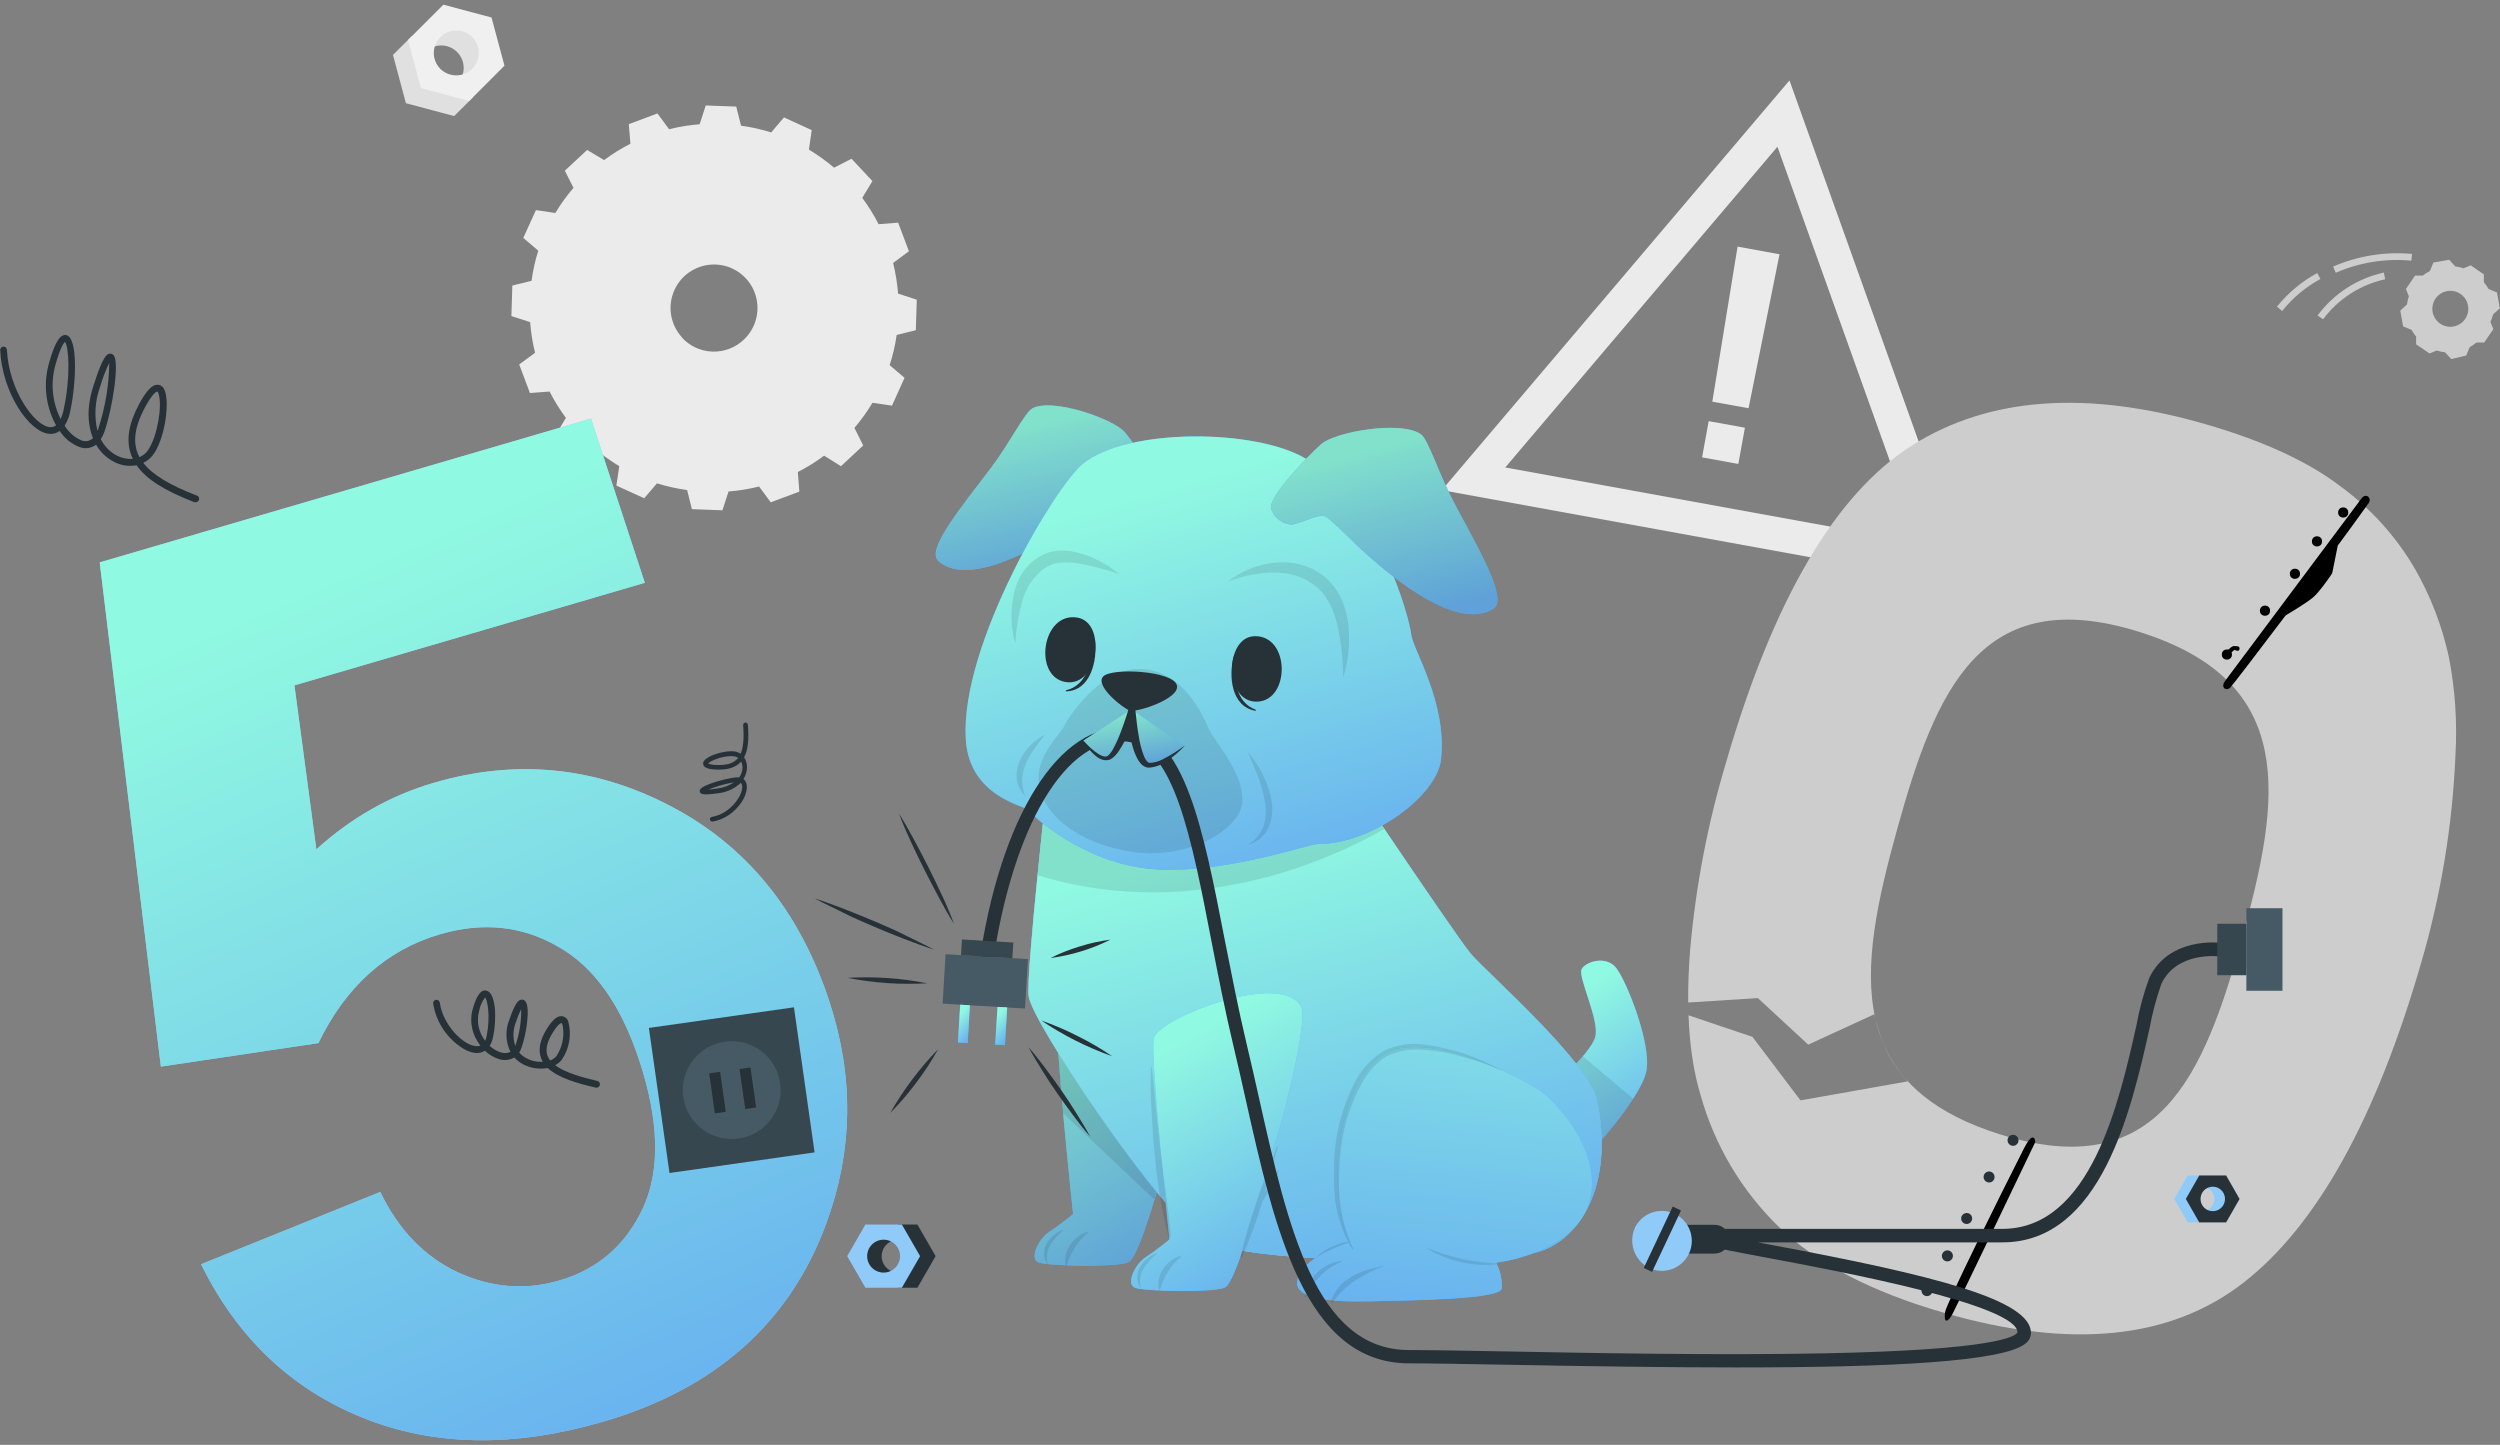<svg width="372" height="215" viewBox="0 0 372 215" fill="none" xmlns="http://www.w3.org/2000/svg">
<rect x="0" y="0" width="372" height="215" fill="#808080" stroke="none"/>
<path fill-rule="evenodd" clip-rule="evenodd" d="M214.538 72.935L266.274 11.968L293.21 87.257L214.538 72.935ZM223.982 69.558L264.483 21.837L285.565 80.765L223.982 69.558Z" fill="#EBEBEB"/>
<path fill-rule="evenodd" clip-rule="evenodd" d="M264.794 37.836L258.55 36.696L254.791 59.768L260.186 60.745L264.794 37.836ZM254.253 62.663L259.644 63.645L258.662 69.036L253.271 68.054L254.253 62.663Z" fill="#EBEBEB"/>
<path d="M125.136 69.372L128.446 66.282L127.136 63.672C128.136 62.502 129.035 61.251 129.826 59.932L132.726 60.362L134.596 56.222L132.376 54.332C132.854 52.868 133.206 51.366 133.426 49.842L136.276 49.132L136.416 44.592L133.636 43.692C133.514 42.154 133.267 40.629 132.896 39.132L135.246 37.382L133.646 33.132L130.736 33.362C130.034 31.991 129.222 30.68 128.306 29.442L129.816 26.942L126.706 23.622L124.106 24.952C122.935 23.955 121.684 23.055 120.366 22.262L120.786 19.362L116.656 17.472L114.756 19.702C113.29 19.245 111.788 18.911 110.266 18.702L109.556 15.862L105.016 15.692L104.106 18.492C102.575 18.609 101.056 18.856 99.566 19.232L97.826 16.882L93.566 18.472L93.806 21.392C92.432 22.087 91.12 22.9 89.886 23.822L87.366 22.312L84.046 25.402L85.336 27.952C84.33 29.118 83.426 30.369 82.636 31.692L79.746 31.262L77.866 35.402L80.096 37.302C79.634 38.763 79.299 40.262 79.096 41.782L76.236 42.492L76.096 47.032L78.886 47.932C79 49.47 79.244 50.995 79.616 52.492L77.256 54.232L78.856 58.482L81.776 58.262C82.478 59.633 83.291 60.944 84.206 62.182L82.696 64.682L85.806 68.002L88.406 66.672C89.575 67.672 90.826 68.572 92.146 69.362L91.716 72.252L95.856 74.142L97.756 71.922C99.224 72.374 100.725 72.708 102.246 72.922L102.956 75.762L107.496 75.932L108.406 73.132C109.938 73.015 111.457 72.768 112.946 72.392L114.686 74.742L118.946 73.152L118.716 70.232C120.087 69.536 121.395 68.723 122.626 67.802L125.136 69.372ZM101.516 50.242C100.643 49.306 100.067 48.132 99.861 46.869C99.655 45.606 99.828 44.31 100.359 43.145C100.889 41.98 101.753 40.999 102.842 40.326C103.93 39.652 105.194 39.317 106.473 39.361C107.752 39.406 108.989 39.829 110.028 40.577C111.066 41.325 111.86 42.365 112.307 43.564C112.755 44.763 112.837 46.068 112.543 47.313C112.25 48.559 111.593 49.689 110.656 50.562C110.035 51.148 109.303 51.605 108.504 51.906C107.704 52.208 106.853 52.347 105.999 52.318C105.146 52.288 104.306 52.089 103.53 51.733C102.753 51.377 102.055 50.87 101.476 50.242H101.516Z" fill="#EBEBEB"/>
<path d="M67.576 17.272L60.396 15.352L58.476 8.172L61.286 5.372L64.246 11.502L70.386 14.472L67.576 17.272Z" fill="#E0E0E0"/>
<path d="M68.017 12.472C68.327 12.161 68.574 11.792 68.742 11.386C68.91 10.981 68.996 10.546 68.996 10.107C68.996 9.667 68.91 9.232 68.742 8.827C68.574 8.421 68.327 8.052 68.017 7.741C67.706 7.431 67.337 7.185 66.931 7.016C66.526 6.848 66.091 6.762 65.652 6.762C65.212 6.762 64.778 6.848 64.372 7.016C63.966 7.185 63.597 7.431 63.287 7.741L66.857 2.381L71.637 4.801L72.687 9.801L68.017 12.472Z" fill="#E0E0E0"/>
<path d="M60.716 5.952L65.976 0.692L73.136 2.602L75.066 9.772L69.806 15.032L62.636 13.102L60.716 5.952ZM70.266 10.252C70.734 9.783 71.053 9.186 71.182 8.536C71.311 7.887 71.245 7.213 70.991 6.601C70.737 5.989 70.308 5.466 69.757 5.098C69.206 4.731 68.559 4.534 67.896 4.534C67.234 4.534 66.586 4.731 66.035 5.098C65.485 5.466 65.055 5.989 64.802 6.601C64.548 7.213 64.481 7.887 64.61 8.536C64.739 9.186 65.058 9.783 65.526 10.252C66.16 10.873 67.013 11.22 67.9 11.216C68.788 11.212 69.638 10.859 70.266 10.232V10.252Z" fill="#F0F0F0"/>
<path d="M29.922 188.118L56.584 177.361C59.302 183.015 63.165 187.009 68.173 189.345C73.161 191.618 78.18 192.016 83.23 190.538C89.001 188.849 93.165 185.22 95.723 179.652C98.26 174.021 98.065 166.747 95.138 157.829C92.393 149.468 88.34 143.798 82.977 140.819C77.659 137.76 71.82 137.161 65.458 139.023C57.522 141.346 51.494 146.742 47.373 155.212L23.936 158.711L14.836 83.682L87.931 62.287L95.951 86.72L43.811 101.981L47.075 126.381C52.284 121.665 58.103 118.367 64.53 116.486C76.795 112.896 88.572 114.065 99.863 119.992C111.154 125.919 119.005 135.603 123.416 149.042C127.096 160.252 126.936 171.262 122.936 182.073C117.501 196.833 106.454 206.651 89.795 211.527C76.481 215.424 64.519 215.226 53.908 210.932C43.298 206.639 35.302 199.034 29.922 188.118Z" fill="#90CAF9"/>
<path d="M29.922 188.118L56.584 177.361C59.302 183.015 63.165 187.009 68.173 189.345C73.161 191.618 78.18 192.016 83.23 190.538C89.001 188.849 93.165 185.22 95.723 179.652C98.26 174.021 98.065 166.747 95.138 157.829C92.393 149.468 88.34 143.798 82.977 140.819C77.659 137.76 71.82 137.161 65.458 139.023C57.522 141.346 51.494 146.742 47.373 155.212L23.936 158.711L14.836 83.682L87.931 62.287L95.951 86.72L43.811 101.981L47.075 126.381C52.284 121.665 58.103 118.367 64.53 116.486C76.795 112.896 88.572 114.065 99.863 119.992C111.154 125.919 119.005 135.603 123.416 149.042C127.096 160.252 126.936 171.262 122.936 182.073C117.501 196.833 106.454 206.651 89.795 211.527C76.481 215.424 64.519 215.226 53.908 210.932C43.298 206.639 35.302 199.034 29.922 188.118Z" fill="url(#paint0_linear_2926_40922)"/>
<path d="M29.089 74.725H28.909C24.409 72.975 21.719 71.275 20.319 69.225C19.224 69.433 18.09 69.278 17.089 68.785C15.918 68.212 14.945 67.299 14.299 66.165C13.96 66.426 13.56 66.596 13.137 66.661C12.714 66.726 12.281 66.682 11.879 66.535C10.647 66.074 9.595 65.229 8.879 64.125C8.432 64.459 7.875 64.612 7.319 64.555C4.319 64.315 0.319 58.395 0.029 52.095C0.026 51.962 0.075 51.833 0.164 51.734C0.253 51.636 0.377 51.575 0.509 51.565C0.575 51.562 0.641 51.573 0.702 51.595C0.764 51.618 0.821 51.653 0.869 51.697C0.917 51.742 0.956 51.796 0.984 51.855C1.011 51.915 1.027 51.98 1.029 52.045C1.309 58.045 5.139 63.375 7.409 63.555C7.575 63.574 7.742 63.559 7.901 63.513C8.061 63.467 8.21 63.389 8.339 63.285C7.557 61.859 7.066 60.292 6.895 58.675C6.723 57.058 6.874 55.423 7.339 53.865C8.199 50.865 8.959 49.685 9.879 49.865C11.599 50.295 11.369 56.865 10.459 61.155C10.322 61.929 10.036 62.669 9.619 63.335C10.209 64.324 11.099 65.098 12.159 65.545C12.442 65.653 12.75 65.677 13.046 65.615C13.342 65.553 13.614 65.407 13.829 65.195C13.049 63.265 12.829 60.625 13.949 57.265C15.349 52.835 15.949 52.715 16.259 52.635C16.376 52.611 16.497 52.618 16.61 52.657C16.722 52.696 16.823 52.764 16.899 52.855C17.829 53.905 16.719 60.785 15.559 64.185C15.424 64.594 15.235 64.984 14.999 65.345C15.536 66.427 16.41 67.304 17.489 67.845C18.197 68.189 18.985 68.338 19.769 68.275C19.679 68.085 19.599 67.895 19.519 67.695C18.729 65.545 19.119 63.075 20.709 60.115C21.759 58.165 22.619 57.245 23.419 57.245C23.632 57.248 23.839 57.312 24.016 57.429C24.193 57.546 24.333 57.711 24.419 57.905C25.289 59.515 24.659 64.825 22.939 67.465C22.537 68.07 21.977 68.554 21.319 68.865C22.659 70.625 25.209 72.175 29.319 73.755C29.381 73.777 29.438 73.812 29.486 73.856C29.534 73.901 29.573 73.954 29.6 74.014C29.627 74.074 29.641 74.138 29.643 74.204C29.645 74.269 29.633 74.334 29.609 74.395C29.571 74.499 29.499 74.588 29.405 74.647C29.311 74.707 29.2 74.734 29.089 74.725ZM23.409 58.255C23.409 58.255 22.839 58.255 21.579 60.605C20.129 63.285 19.759 65.495 20.449 67.355C20.533 67.585 20.633 67.809 20.749 68.025C21.291 67.801 21.752 67.418 22.069 66.925C23.469 64.785 24.139 60.385 23.619 58.665C23.549 58.315 23.409 58.255 23.409 58.255ZM16.229 54.045C15.688 55.184 15.24 56.364 14.889 57.575C14.123 59.674 13.99 61.952 14.509 64.125L14.599 63.865C15.649 60.695 16.209 57.384 16.259 54.045H16.229ZM9.649 50.895C9.479 51.045 8.989 51.675 8.299 54.115C7.483 56.853 7.741 59.8 9.019 62.355C9.225 61.908 9.376 61.438 9.469 60.955C10.539 56.045 10.239 51.605 9.679 50.895H9.649Z" fill="#263238"/>
<path d="M109.042 120.819C108.188 121.553 107.153 122.047 106.045 122.248C105.952 122.263 105.857 122.241 105.78 122.187C105.704 122.132 105.651 122.05 105.634 121.958C105.627 121.913 105.628 121.866 105.638 121.821C105.649 121.776 105.668 121.734 105.695 121.697C105.722 121.66 105.756 121.628 105.795 121.604C105.834 121.58 105.878 121.564 105.924 121.558C108.797 121.063 110.618 118.184 110.436 116.928C110.429 116.845 110.406 116.764 110.368 116.691C110.329 116.617 110.277 116.552 110.213 116.499C109.276 117.384 108.068 117.927 106.785 118.041C104.689 118.341 104.363 118.173 104.201 117.959C104.154 117.898 104.125 117.826 104.115 117.749C104.106 117.673 104.118 117.595 104.149 117.525C104.46 116.801 107.831 115.87 109.407 115.685C109.596 115.663 109.788 115.663 109.977 115.683C110.299 115.258 110.477 114.74 110.484 114.206C110.485 113.903 110.419 113.604 110.289 113.33L110.181 113.42C109.391 114.233 108.216 114.587 106.577 114.512C105.451 114.466 104.868 114.266 104.681 113.88C104.63 113.77 104.612 113.648 104.628 113.528C104.645 113.408 104.695 113.295 104.774 113.203C105.359 112.387 107.865 111.622 109.308 111.815C109.626 111.854 109.929 111.973 110.189 112.161C110.618 111.237 110.731 109.862 110.579 107.898C110.575 107.852 110.58 107.805 110.594 107.761C110.608 107.717 110.63 107.675 110.66 107.64C110.69 107.604 110.727 107.575 110.769 107.554C110.81 107.533 110.855 107.52 110.902 107.516C110.995 107.51 111.087 107.54 111.158 107.6C111.23 107.66 111.275 107.746 111.284 107.839C111.464 110.12 111.293 111.645 110.719 112.691C111.01 113.127 111.163 113.64 111.158 114.164C111.151 114.787 110.965 115.394 110.623 115.914C110.757 116.021 110.868 116.153 110.951 116.304C111.033 116.454 111.085 116.619 111.103 116.79C111.299 117.942 110.476 119.612 109.042 120.819ZM105.412 117.483C105.709 117.463 106.118 117.423 106.68 117.337C107.589 117.239 108.46 116.923 109.22 116.414C107.914 116.624 106.637 116.983 105.412 117.483ZM105.364 113.608C105.764 113.769 106.194 113.844 106.626 113.826C108.045 113.893 109.059 113.619 109.687 112.943L109.859 112.798C109.68 112.663 109.468 112.577 109.245 112.55C107.774 112.334 105.669 113.204 105.364 113.608Z" fill="#263238"/>
<path d="M366.971 52.906L367.491 51.656C367.844 51.457 368.179 51.226 368.491 50.966H369.651L371.011 48.966L370.571 47.896C370.739 47.539 370.873 47.168 370.971 46.786L371.971 45.866L371.551 43.516L370.291 42.996C370.093 42.641 369.862 42.306 369.601 41.996V40.836L367.651 39.476L366.571 39.926C366.176 39.787 365.767 39.693 365.351 39.646L364.431 38.646L362.091 39.066L361.561 40.326C361.19 40.518 360.838 40.746 360.511 41.006H359.361L358.001 43.006L358.441 44.076C358.306 44.472 358.212 44.881 358.161 45.296L357.161 46.226L357.581 48.566L358.841 49.086C359.031 49.442 359.259 49.778 359.521 50.086V51.236L361.521 52.596L362.591 52.156C362.991 52.286 363.403 52.376 363.821 52.426L364.741 53.426L366.971 52.906ZM361.971 46.426C361.876 45.904 361.938 45.366 362.15 44.88C362.361 44.393 362.712 43.981 363.158 43.694C363.604 43.407 364.125 43.259 364.655 43.268C365.185 43.278 365.701 43.444 366.136 43.747C366.572 44.049 366.908 44.474 367.102 44.968C367.296 45.461 367.339 46.001 367.226 46.519C367.113 47.037 366.849 47.51 366.467 47.878C366.085 48.246 365.603 48.492 365.081 48.586C364.382 48.708 363.664 48.55 363.081 48.146C362.499 47.741 362.1 47.123 361.971 46.426Z" fill="#CDCDCD"/>
<path d="M339.581 46.276L338.811 45.626C340.461 43.58 342.5 41.88 344.811 40.626L345.281 41.506C343.084 42.703 341.146 44.324 339.581 46.276Z" fill="#CDCDCD"/>
<path d="M347.56 40.587L347.17 39.667C350.863 38.062 354.901 37.416 358.91 37.787L358.81 38.787C354.968 38.425 351.098 39.044 347.56 40.587Z" fill="#CDCDCD"/>
<path d="M345.671 47.506L344.851 46.946C347.26 43.693 350.767 41.422 354.721 40.556L354.911 41.556C351.216 42.363 347.935 44.476 345.671 47.506Z" fill="#CDCDCD"/>
<path fill-rule="evenodd" clip-rule="evenodd" d="M364.387 97.738C365.319 102.526 365.651 107.411 365.377 112.28C364.939 122.747 363.232 133.121 360.295 143.177C353.592 166.412 344.796 182.287 333.906 190.803C323.017 199.319 308.089 200.818 289.123 195.302C278.45 192.208 270.333 187.987 264.771 182.641C259.151 177.208 255.09 170.367 253.011 162.831C252.001 159.463 251.414 155.545 251.25 151.075L260.771 154.289L267.912 163.737L283.859 160.909C282.078 158.889 281.049 157.274 280.256 155.319C282.753 161.151 288.023 165.792 297.606 168.795C321.245 176.204 327.921 160.105 333.649 139.46C339.377 118.815 341.987 101.441 318.347 94.032C294.707 86.624 288.031 102.723 282.303 123.368C279.371 133.936 277.256 143.647 279.061 151.603C279.002 151.383 278.943 151.158 278.882 150.927L269.065 155.443L261.574 148.52L251.206 149.173C251.182 146.74 251.275 144.155 251.486 141.417C252.307 131.975 254.089 122.642 256.805 113.562C263.853 89.234 273.105 73.462 284.562 66.249C296.019 59.035 310.608 58.006 328.328 63.161C336.863 65.641 343.542 68.735 348.365 72.442C352.815 75.71 356.548 79.855 359.333 84.622C361.675 88.711 363.38 93.134 364.387 97.738ZM279.061 151.603C279.353 152.889 279.747 154.129 280.256 155.319C279.815 154.229 279.446 153.034 279.061 151.603Z" fill="#CDCDCD"/>
<path d="M296.758 175.38C296.726 175.484 296.675 175.58 296.605 175.663C296.536 175.747 296.451 175.815 296.355 175.865C296.259 175.915 296.154 175.945 296.046 175.953C295.939 175.962 295.83 175.949 295.728 175.915C295.573 175.866 295.437 175.772 295.335 175.645C295.234 175.519 295.173 175.365 295.159 175.203C295.145 175.042 295.179 174.88 295.257 174.738C295.336 174.596 295.454 174.48 295.598 174.405C295.742 174.331 295.905 174.3 296.066 174.318C296.227 174.336 296.379 174.401 296.503 174.506C296.628 174.61 296.718 174.749 296.763 174.904C296.808 175.06 296.806 175.226 296.758 175.38Z" fill="#263238"/>
<path d="M300.32 169.921C300.288 170.025 300.237 170.121 300.167 170.204C300.098 170.288 300.013 170.356 299.917 170.406C299.821 170.456 299.716 170.486 299.609 170.494C299.501 170.503 299.392 170.49 299.29 170.456C299.135 170.407 298.999 170.313 298.897 170.186C298.796 170.06 298.735 169.906 298.721 169.744C298.707 169.583 298.741 169.421 298.819 169.279C298.898 169.137 299.016 169.021 299.16 168.946C299.304 168.872 299.467 168.841 299.628 168.859C299.789 168.877 299.941 168.942 300.065 169.047C300.19 169.151 300.28 169.29 300.325 169.445C300.37 169.601 300.368 169.767 300.32 169.921Z" fill="#263238"/>
<path d="M293.423 181.551C293.376 181.706 293.284 181.844 293.158 181.947C293.032 182.05 292.878 182.113 292.716 182.128C292.554 182.144 292.392 182.111 292.249 182.033C292.106 181.956 291.989 181.838 291.913 181.694C291.837 181.55 291.806 181.387 291.823 181.225C291.841 181.064 291.905 180.911 292.01 180.786C292.114 180.661 292.253 180.57 292.409 180.525C292.565 180.479 292.731 180.481 292.886 180.53C293.092 180.595 293.264 180.739 293.364 180.93C293.465 181.121 293.486 181.344 293.423 181.551Z" fill="#263238"/>
<path d="M290.557 187.117C290.491 187.325 290.345 187.499 290.152 187.601C289.959 187.703 289.733 187.725 289.524 187.661C289.421 187.629 289.326 187.576 289.243 187.507C289.161 187.437 289.093 187.353 289.043 187.257C288.993 187.161 288.963 187.057 288.954 186.949C288.945 186.842 288.957 186.734 288.989 186.631C289.021 186.528 289.073 186.433 289.142 186.35C289.211 186.267 289.295 186.198 289.391 186.148C289.486 186.098 289.59 186.067 289.698 186.057C289.805 186.047 289.913 186.059 290.016 186.09C290.119 186.122 290.214 186.174 290.297 186.243C290.38 186.312 290.449 186.396 290.499 186.492C290.549 186.587 290.58 186.691 290.59 186.799C290.6 186.906 290.588 187.014 290.557 187.117Z" fill="#263238"/>
<path d="M287.516 192.295C287.466 192.449 287.373 192.586 287.246 192.687C287.119 192.788 286.966 192.85 286.804 192.863C286.643 192.877 286.481 192.843 286.339 192.765C286.196 192.687 286.081 192.568 286.006 192.424C285.931 192.28 285.901 192.117 285.919 191.956C285.937 191.795 286.002 191.643 286.106 191.519C286.211 191.395 286.349 191.304 286.505 191.259C286.661 191.214 286.826 191.216 286.981 191.265C287.085 191.296 287.181 191.348 287.264 191.417C287.347 191.486 287.416 191.571 287.466 191.667C287.515 191.763 287.545 191.868 287.554 191.976C287.563 192.083 287.55 192.192 287.516 192.295Z" fill="#263238"/>
<path d="M351.761 74.506L331.546 101.556C331.197 101.974 331.267 102.185 331.502 101.963C331.935 101.556 345.759 83.424 352.095 74.506C352.159 74.416 352.095 74.039 351.761 74.506Z" fill="black" stroke="black"/>
<circle cx="348.669" cy="76.259" r="0.756" fill="black"/>
<circle cx="344.769" cy="80.557" r="0.756" fill="black"/>
<circle cx="341.485" cy="85.379" r="0.756" fill="black"/>
<circle cx="337.03" cy="90.871" r="0.756" fill="black"/>
<circle cx="331.361" cy="97.397" r="0.756" fill="black"/>
<path d="M339.629 91.267C340.676 90.658 342.983 89.258 343.84 88.531C344.698 87.805 346.014 85.939 346.564 85.098L347.107 82.391L345.652 83.497L339.629 91.267Z" fill="black" stroke="black"/>
<path d="M332.761 96.144C332.172 96.107 332.172 96.144 331.546 96.696L331.988 97.138L332.467 96.696C332.467 96.696 333.086 97.005 333.203 96.696C333.321 96.388 333.233 96.174 332.761 96.144Z" fill="black"/>
<path d="M301.144 170.927C297.298 178.53 289.567 194.05 289.414 195.306C289.222 196.877 289.795 196.913 290.59 195.403C291.227 194.195 299.032 177.915 302.854 169.925C302.794 169.248 302.367 168.5 301.144 170.927Z" fill="black"/>
<path d="M69.214 156.195C67.96 155.485 66.882 154.501 66.059 153.318C65.236 152.135 64.689 150.782 64.459 149.36C64.446 149.293 64.447 149.225 64.462 149.158C64.476 149.092 64.504 149.029 64.543 148.974C64.583 148.919 64.633 148.872 64.691 148.837C64.749 148.802 64.814 148.779 64.881 148.77C64.948 148.76 65.017 148.765 65.082 148.783C65.147 148.8 65.209 148.832 65.262 148.874C65.315 148.916 65.359 148.969 65.391 149.028C65.423 149.088 65.442 149.154 65.448 149.222C65.897 152.475 68.936 155.617 70.925 155.671C71.121 155.685 71.317 155.653 71.498 155.58C70.868 154.812 70.436 153.901 70.241 152.927C70.046 151.952 70.095 150.945 70.382 149.993C70.75 148.756 71.371 147.132 72.398 147.405C73.828 147.77 73.937 151.715 73.356 154.369C73.269 154.813 73.103 155.238 72.867 155.623C73.303 156.037 73.823 156.354 74.391 156.552C74.641 156.655 74.908 156.705 75.178 156.699C75.448 156.692 75.713 156.63 75.957 156.515C75.594 155.775 75.391 154.966 75.362 154.142C75.334 153.318 75.479 152.498 75.789 151.734C76.687 149.117 77.159 148.829 77.534 148.751C77.655 148.728 77.779 148.739 77.894 148.783C78.008 148.827 78.108 148.902 78.182 149C78.933 149.885 78.331 153.929 77.56 156.005C77.484 156.222 77.379 156.429 77.249 156.62C77.558 156.963 77.927 157.248 78.336 157.462C79.077 157.874 79.925 158.058 80.77 157.989C80.686 157.845 80.615 157.697 80.544 157.549C80.054 156.303 80.285 154.829 81.359 153.108C82.193 151.771 82.893 151.161 83.577 151.205C83.796 151.224 84.004 151.306 84.176 151.441C84.348 151.576 84.478 151.759 84.549 151.966C84.814 152.936 84.865 153.952 84.698 154.944C84.531 155.935 84.149 156.878 83.58 157.708C83.315 158.039 82.983 158.31 82.606 158.503C84.103 159.62 86.639 160.322 88.877 160.838C88.943 160.854 89.005 160.882 89.06 160.922C89.115 160.961 89.161 161.011 89.196 161.069C89.232 161.126 89.255 161.19 89.266 161.257C89.277 161.323 89.275 161.392 89.259 161.457C89.243 161.523 89.215 161.585 89.175 161.64C89.136 161.694 89.086 161.741 89.028 161.776C88.971 161.812 88.907 161.835 88.84 161.846C88.774 161.857 88.706 161.854 88.64 161.839C85.919 161.212 83.066 160.384 81.499 158.918C80.257 159.146 78.974 158.954 77.853 158.372C77.356 158.112 76.908 157.768 76.529 157.354C76.159 157.57 75.745 157.698 75.317 157.729C74.89 157.759 74.461 157.691 74.064 157.53C73.35 157.276 72.698 156.874 72.152 156.348C71.766 156.594 71.314 156.713 70.858 156.691C70.281 156.641 69.722 156.473 69.214 156.195ZM72.188 148.419C71.757 148.963 71.464 149.603 71.333 150.284C71.097 151.062 71.053 151.884 71.203 152.682C71.353 153.48 71.693 154.23 72.195 154.868C72.29 154.651 72.36 154.423 72.404 154.19C73 151.286 72.552 148.851 72.188 148.419ZM77.55 150.159C77.244 150.778 76.984 151.418 76.771 152.074C76.318 153.212 76.284 154.473 76.672 155.633C77.287 153.875 77.584 152.022 77.55 150.159ZM83.554 152.225C83.554 152.225 83.129 152.223 82.25 153.649C81.371 155.076 81.11 156.233 81.503 157.183C81.6 157.4 81.722 157.604 81.867 157.793C82.229 157.661 82.55 157.437 82.8 157.145C83.671 155.821 84.006 154.216 83.74 152.655C83.67 152.328 83.581 152.238 83.554 152.225Z" fill="#263238"/>
<path d="M136.51 191.612L139.22 186.912L136.51 182.212H133.61L135.25 186.912L133.61 191.612H136.51Z" fill="#263238"/>
<path d="M133.8 189.362C133.466 189.383 133.131 189.336 132.816 189.223C132.5 189.109 132.212 188.933 131.968 188.704C131.723 188.475 131.529 188.198 131.396 187.89C131.262 187.583 131.194 187.252 131.194 186.917C131.194 186.582 131.262 186.251 131.396 185.943C131.529 185.636 131.723 185.359 131.968 185.13C132.212 184.901 132.5 184.724 132.816 184.611C133.131 184.498 133.466 184.45 133.8 184.472L129.2 183.552L127.97 187.272L130.03 190.412L133.8 189.362Z" fill="#263238"/>
<path d="M134.2 182.212H128.77L126.06 186.912L128.77 191.612H134.2L136.91 186.912L134.2 182.212ZM131.49 189.362C131.005 189.364 130.53 189.222 130.126 188.954C129.722 188.686 129.406 188.304 129.219 187.856C129.032 187.409 128.983 186.916 129.076 186.44C129.169 185.964 129.402 185.527 129.744 185.183C130.086 184.839 130.523 184.605 130.998 184.51C131.474 184.414 131.967 184.462 132.415 184.647C132.864 184.833 133.247 185.147 133.516 185.55C133.786 185.953 133.93 186.427 133.93 186.912C133.93 187.56 133.673 188.182 133.216 188.641C132.759 189.1 132.138 189.359 131.49 189.362Z" fill="#90CAF9"/>
<path d="M325.53 181.892L323.52 178.402L325.53 174.912H327.68L326.47 178.402L327.68 181.892H325.53Z" fill="#90CAF9"/>
<path d="M327.54 180.222C327.789 180.24 328.04 180.207 328.276 180.124C328.513 180.042 328.729 179.911 328.913 179.741C329.096 179.57 329.243 179.364 329.343 179.134C329.443 178.905 329.494 178.657 329.494 178.407C329.494 178.156 329.443 177.909 329.343 177.679C329.243 177.45 329.096 177.243 328.913 177.073C328.729 176.903 328.513 176.772 328.276 176.689C328.04 176.606 327.789 176.573 327.54 176.592L330.96 175.912L331.87 178.672L330.35 181.002L327.54 180.222Z" fill="#90CAF9"/>
<path d="M327.25 174.912H331.25L333.25 178.402L331.25 181.892H327.25L325.25 178.402L327.25 174.912ZM329.25 180.222C329.61 180.224 329.963 180.119 330.263 179.92C330.564 179.721 330.799 179.438 330.938 179.105C331.077 178.773 331.115 178.407 331.046 178.053C330.977 177.699 330.804 177.374 330.55 177.118C330.296 176.863 329.972 176.689 329.618 176.618C329.265 176.547 328.899 176.582 328.565 176.719C328.232 176.857 327.947 177.09 327.747 177.39C327.547 177.689 327.44 178.041 327.44 178.402C327.438 178.641 327.484 178.879 327.575 179.1C327.666 179.321 327.8 179.523 327.97 179.692C328.139 179.861 328.34 179.995 328.561 180.086C328.783 180.177 329.02 180.223 329.26 180.222H329.25Z" fill="#263238"/>
<path d="M250.64 186.532H255.16C255.726 186.529 256.268 186.303 256.667 185.902C257.066 185.501 257.29 184.958 257.29 184.392C257.29 183.826 257.066 183.283 256.667 182.882C256.268 182.481 255.726 182.255 255.16 182.252H250.64C250.072 182.252 249.528 182.477 249.127 182.879C248.725 183.28 248.5 183.824 248.5 184.392C248.5 184.96 248.725 185.504 249.127 185.905C249.528 186.306 250.072 186.532 250.64 186.532Z" fill="#263238"/>
<path d="M243.37 182.492C243.79 181.729 244.423 181.105 245.193 180.698C245.962 180.291 246.834 180.118 247.701 180.201C248.568 180.283 249.391 180.618 250.07 181.162C250.749 181.707 251.254 182.439 251.522 183.267C251.79 184.096 251.81 184.984 251.579 185.824C251.348 186.663 250.876 187.417 250.222 187.991C249.568 188.566 248.76 188.937 247.898 189.057C247.036 189.178 246.157 189.044 245.37 188.672C244.289 188.114 243.472 187.152 243.097 185.994C242.722 184.836 242.821 183.577 243.37 182.492Z" fill="#90CAF9"/>
<path d="M244.589 188.671L245.829 189.255L250.135 180.119L248.896 179.535L244.589 188.671Z" fill="#263238"/>
<path d="M118.14 149.886L96.553 152.956L99.622 174.543L121.21 171.474L118.14 149.886Z" fill="#37474F"/>
<path d="M109.905 169.416C113.887 168.85 116.655 165.163 116.089 161.181C115.523 157.2 111.836 154.431 107.855 154.997C103.873 155.563 101.104 159.25 101.671 163.232C102.237 167.213 105.923 169.982 109.905 169.416Z" fill="#455A64"/>
<path d="M107.149 159.484L105.524 159.715L106.37 165.665L107.995 165.434L107.149 159.484Z" fill="#263238"/>
<path d="M111.669 158.841L110.043 159.073L110.889 165.022L112.515 164.791L111.669 158.841Z" fill="#263238"/>
<path d="M179.29 146.135C180.29 148.255 176.45 163.445 175.29 166.565C174.13 169.685 169.9 187.095 167.86 187.845C165.82 188.595 155.93 188.385 154.53 187.845C153.13 187.305 154.53 184.335 156.14 183.295C157.75 182.255 159.68 180.665 159.68 180.665C159.68 180.665 156.79 153.775 157.33 150.765C157.87 147.755 176.69 140.445 179.29 146.135Z" fill="#52B1FF"/>
<path d="M179.29 146.135C180.29 148.255 176.45 163.445 175.29 166.565C174.13 169.685 169.9 187.095 167.86 187.845C165.82 188.595 155.93 188.385 154.53 187.845C153.13 187.305 154.53 184.335 156.14 183.295C157.75 182.255 159.68 180.665 159.68 180.665C159.68 180.665 156.79 153.775 157.33 150.765C157.87 147.755 176.69 140.445 179.29 146.135Z" fill="url(#paint1_linear_2926_40922)"/>
<path opacity="0.1" d="M179.29 146.135C180.29 148.255 176.45 163.445 175.29 166.565C174.13 169.685 169.9 187.095 167.86 187.845C165.82 188.595 155.93 188.385 154.53 187.845C153.13 187.305 154.53 184.335 156.14 183.295C157.75 182.255 159.68 180.665 159.68 180.665C159.68 180.665 156.79 153.775 157.33 150.765C157.87 147.755 176.69 140.445 179.29 146.135Z" fill="black"/>
<path opacity="0.1" d="M158.61 186.675C158.719 186.138 158.941 185.63 159.26 185.185C159.579 184.749 159.959 184.362 160.39 184.035C160.807 183.705 161.292 183.469 161.81 183.345C161.825 183.338 161.843 183.337 161.859 183.343C161.875 183.348 161.889 183.359 161.898 183.374C161.906 183.389 161.909 183.406 161.906 183.423C161.902 183.44 161.893 183.455 161.88 183.465C161.7 183.625 161.5 183.765 161.33 183.935C161.16 184.105 160.97 184.285 160.81 184.465C160.481 184.816 160.196 185.206 159.96 185.625C159.71 186.035 159.48 186.455 159.26 186.895C159.04 187.335 158.93 187.805 158.76 188.265C158.76 188.291 158.749 188.317 158.73 188.336C158.712 188.354 158.686 188.365 158.66 188.365C158.633 188.365 158.608 188.354 158.589 188.336C158.57 188.317 158.56 188.291 158.56 188.265C158.46 187.738 158.477 187.195 158.61 186.675Z" fill="black"/>
<path opacity="0.1" d="M155.72 185.095C156.27 184.146 157.117 183.405 158.13 182.985C158.2 182.985 158.27 183.035 158.21 183.085C157.445 183.687 156.795 184.422 156.29 185.255C156.037 185.68 155.874 186.151 155.808 186.641C155.743 187.131 155.777 187.629 155.91 188.105C155.91 188.105 155.91 188.165 155.84 188.105C155.548 187.661 155.383 187.147 155.362 186.617C155.341 186.086 155.464 185.56 155.72 185.095Z" fill="black"/>
<path opacity="0.1" d="M158.149 165.615L171.739 178.475C173.239 173.545 174.639 168.185 175.249 166.595C176.449 163.475 180.249 148.285 179.249 146.165C176.639 140.475 157.769 147.785 157.249 150.795C157.039 152.185 157.539 158.885 158.149 165.615Z" fill="black"/>
<path d="M230.62 161.335C231.17 161.855 236.52 156.795 237.34 154.425C238.16 152.055 234.74 145.365 235.34 144.225C235.94 143.085 238.89 142.175 240.4 143.925C241.91 145.675 245.78 155.265 244.98 159.365C244.18 163.465 235.95 172.615 235.08 172.615C234.21 172.615 230.62 161.335 230.62 161.335Z" fill="#52B1FF"/>
<path d="M230.62 161.335C231.17 161.855 236.52 156.795 237.34 154.425C238.16 152.055 234.74 145.365 235.34 144.225C235.94 143.085 238.89 142.175 240.4 143.925C241.91 145.675 245.78 155.265 244.98 159.365C244.18 163.465 235.95 172.615 235.08 172.615C234.21 172.615 230.62 161.335 230.62 161.335Z" fill="url(#paint2_linear_2926_40922)"/>
<path opacity="0.1" d="M230.62 161.335C230.62 161.335 234.23 172.535 235.08 172.585C235.71 172.585 240.29 167.725 243.03 163.495L235.54 157.185C233.65 159.415 231 161.695 230.62 161.335Z" fill="black"/>
<path d="M200.4 115.075H156C156 115.075 152.7 144.315 153.06 148.185C153.42 152.055 172.93 180.725 178.98 184.425C185.03 188.125 219.81 188.305 228.27 186.425C234.85 184.975 240.34 176.575 237.61 163.645C236.42 157.985 221 144.505 218.85 141.925C216.7 139.345 200.4 115.075 200.4 115.075Z" fill="#C7C7C7"/>
<path d="M153.06 148.185C153.42 152.055 172.93 180.725 178.99 184.425C185.05 188.125 219.81 188.305 228.28 186.425C234.85 184.975 240.35 176.575 237.61 163.635C236.42 157.985 221.01 144.505 218.86 141.925C217.54 140.345 210.92 130.625 205.98 123.325C202.85 118.705 200.4 115.055 200.4 115.055H156C156 115.055 155.17 122.395 154.39 130.205C153.61 138.015 152.88 146.255 153.06 148.185Z" fill="#52B1FF"/>
<path d="M153.06 148.185C153.42 152.055 172.93 180.725 178.99 184.425C185.05 188.125 219.81 188.305 228.28 186.425C234.85 184.975 240.35 176.575 237.61 163.635C236.42 157.985 221.01 144.505 218.86 141.925C217.54 140.345 210.92 130.625 205.98 123.325C202.85 118.705 200.4 115.055 200.4 115.055H156C156 115.055 155.17 122.395 154.39 130.205C153.61 138.015 152.88 146.255 153.06 148.185Z" fill="url(#paint3_linear_2926_40922)"/>
<path opacity="0.1" d="M154.39 130.225C178.25 137.585 199.47 127.115 205.98 123.345C202.85 118.725 200.4 115.075 200.4 115.075H156C156 115.075 155.21 122.415 154.39 130.225Z" fill="black"/>
<path d="M229.12 162.255C229.12 162.255 216.9 154.585 208.33 155.965C199.76 157.345 196.73 174.965 200.84 184.855C200.84 184.855 193.02 187.175 193.02 190.955C193.02 193.105 197.49 193.795 203.93 193.635C210.37 193.475 223.19 193.355 223.47 191.735C223.529 190.4 223.24 189.073 222.63 187.885C222.63 187.885 234.2 186.585 236.47 178.885C238.74 171.185 231.05 163.545 229.12 162.255Z" fill="#52B1FF"/>
<path d="M229.12 162.255C229.12 162.255 216.9 154.585 208.33 155.965C199.76 157.345 196.73 174.965 200.84 184.855C200.84 184.855 193.02 187.175 193.02 190.955C193.02 193.105 197.49 193.795 203.93 193.635C210.37 193.475 223.19 193.355 223.47 191.735C223.529 190.4 223.24 189.073 222.63 187.885C222.63 187.885 234.2 186.585 236.47 178.885C238.74 171.185 231.05 163.545 229.12 162.255Z" fill="url(#paint4_linear_2926_40922)"/>
<path opacity="0.1" d="M212.43 185.725C215.705 187.065 219.185 187.837 222.72 188.005C222.79 188.005 222.81 188.125 222.72 188.135C219.115 188.491 215.492 187.673 212.39 185.805C212.35 185.785 212.38 185.695 212.43 185.725Z" fill="black"/>
<path opacity="0.1" d="M198.05 193.685C198.475 192.246 199.424 191.019 200.71 190.245C201.407 189.763 202.168 189.379 202.97 189.105C203.89 188.795 204.83 188.625 205.76 188.335C205.83 188.335 205.89 188.425 205.76 188.455C204.965 188.743 204.195 189.097 203.46 189.515C202.713 189.901 201.989 190.328 201.29 190.795C200.138 191.631 199.125 192.643 198.29 193.795C198.26 193.925 198.01 193.855 198.05 193.685Z" fill="black"/>
<path opacity="0.1" d="M199.63 187.615C199.646 187.615 199.661 187.621 199.672 187.632C199.683 187.644 199.69 187.659 199.69 187.675C199.69 187.691 199.683 187.706 199.672 187.717C199.661 187.729 199.646 187.735 199.63 187.735C197.263 188.723 195.376 190.596 194.37 192.955C194.37 193.055 194.15 193.055 194.17 192.955C194.365 191.588 195.006 190.323 195.993 189.358C196.98 188.392 198.259 187.779 199.63 187.615Z" fill="black"/>
<path opacity="0.1" d="M195.82 187.065C195.82 187.065 195.82 187.125 195.82 187.115C197.343 186.214 198.954 185.473 200.63 184.905C200.83 185.255 201.04 185.605 201.27 185.905C201.27 185.975 201.42 185.905 201.38 185.845C199.92 182.759 199.187 179.379 199.24 175.965C199.246 174.157 199.353 172.351 199.56 170.555C199.979 167.405 200.962 164.357 202.46 161.555C203.303 159.795 204.605 158.296 206.23 157.215C207.983 156.361 209.94 156.015 211.88 156.215C213.882 156.349 215.862 156.715 217.78 157.305C219.729 157.844 221.639 158.512 223.5 159.305C219.933 157.279 216.007 155.965 211.94 155.435C209.833 155.141 207.686 155.49 205.78 156.435C203.987 157.574 202.535 159.177 201.58 161.075C199.689 164.758 198.64 168.816 198.51 172.955C198.51 173.425 198.51 173.905 198.51 174.375C198.51 175.005 198.51 175.625 198.51 176.255C198.525 179.225 199.249 182.15 200.62 184.785C198.828 185.049 197.157 185.843 195.82 187.065Z" fill="black"/>
<path d="M193.639 149.905C194.639 152.015 190.799 167.205 189.639 170.325C188.479 173.445 184.209 190.855 182.209 191.615C180.209 192.375 170.279 192.155 168.879 191.615C167.479 191.075 168.879 188.105 170.489 187.065C172.099 186.025 174.019 184.435 174.019 184.435C174.019 184.435 171.139 157.545 171.669 154.535C172.199 151.525 191.039 144.205 193.639 149.905Z" fill="#52B1FF"/>
<path d="M193.639 149.905C194.639 152.015 190.799 167.205 189.639 170.325C188.479 173.445 184.209 190.855 182.209 191.615C180.209 192.375 170.279 192.155 168.879 191.615C167.479 191.075 168.879 188.105 170.489 187.065C172.099 186.025 174.019 184.435 174.019 184.435C174.019 184.435 171.139 157.545 171.669 154.535C172.199 151.525 191.039 144.205 193.639 149.905Z" fill="url(#paint5_linear_2926_40922)"/>
<path opacity="0.1" d="M186.98 178.765C187.89 176.025 189.08 173.365 189.98 170.635C189.98 170.525 190.19 170.575 190.15 170.685C189.45 172.885 188.92 175.145 188.26 177.365C188.36 177.215 188.45 177.055 188.54 176.905C189.196 176.064 189.725 175.13 190.11 174.135C190.116 174.111 190.132 174.091 190.154 174.079C190.175 174.066 190.201 174.063 190.225 174.07C190.248 174.076 190.269 174.092 190.281 174.114C190.293 174.135 190.296 174.161 190.29 174.185C190.145 174.653 189.947 175.102 189.7 175.525C189.44 176.015 189.17 176.525 188.9 176.995C188.63 177.465 188.19 178.255 187.8 178.865C187.8 178.915 187.8 178.955 187.8 178.995C186.95 181.758 185.948 184.472 184.8 187.125C184.785 187.149 184.762 187.167 184.736 187.177C184.709 187.187 184.68 187.188 184.653 187.18C184.626 187.172 184.602 187.156 184.585 187.133C184.568 187.111 184.559 187.083 184.56 187.055C185.227 184.253 186.034 181.486 186.98 178.765Z" fill="black"/>
<path opacity="0.1" d="M171.259 158.815C171.259 158.765 171.369 158.745 171.379 158.815C171.669 160.815 171.789 162.915 171.999 164.965C172.209 167.015 172.469 169.215 172.699 171.345C173.169 175.575 173.879 179.795 174.219 184.035C174.219 184.215 173.909 184.235 173.859 184.035C172.842 179.957 172.157 175.803 171.809 171.615C171.589 169.535 171.459 167.455 171.359 165.375C171.205 163.192 171.171 161.002 171.259 158.815Z" fill="black"/>
<path opacity="0.1" d="M172.48 190.225C172.581 189.687 172.8 189.179 173.12 188.735C173.44 188.296 173.824 187.909 174.26 187.585C174.675 187.251 175.16 187.015 175.68 186.895C175.694 186.892 175.71 186.895 175.723 186.901C175.737 186.908 175.748 186.919 175.754 186.932C175.761 186.946 175.763 186.961 175.761 186.976C175.758 186.991 175.751 187.005 175.74 187.015C175.56 187.185 175.36 187.315 175.19 187.485L174.67 188.015C174.347 188.371 174.062 188.76 173.82 189.175C173.58 189.585 173.34 190.005 173.13 190.445C172.92 190.885 172.79 191.355 172.62 191.815C172.613 191.835 172.6 191.852 172.583 191.865C172.566 191.877 172.546 191.884 172.525 191.884C172.503 191.884 172.483 191.877 172.466 191.865C172.449 191.852 172.436 191.835 172.43 191.815C172.325 191.288 172.342 190.744 172.48 190.225Z" fill="black"/>
<path opacity="0.1" d="M169.58 188.615C170.132 187.665 170.983 186.923 172 186.505C172.06 186.505 172.13 186.555 172.07 186.605C171.305 187.205 170.658 187.94 170.16 188.775C169.902 189.198 169.735 189.669 169.67 190.16C169.605 190.651 169.642 191.149 169.78 191.625C169.78 191.625 169.78 191.685 169.71 191.625C169.416 191.182 169.249 190.668 169.226 190.138C169.203 189.608 169.326 189.081 169.58 188.615Z" fill="black"/>
<path d="M172.99 74.425C173.47 72.665 169.09 66.425 167.42 64.375C165.75 62.325 156.56 59.155 153.62 60.765C152.47 61.395 150.33 65.815 147.44 69.645C142.96 75.585 137.74 81.815 139.64 83.485C144.24 87.555 154.75 81.135 158.16 78.985C161.57 76.835 164.68 74.205 165.51 74.295C166.61 74.415 168.91 76.155 169.84 76.295C170.492 76.339 171.143 76.183 171.705 75.85C172.268 75.516 172.716 75.019 172.99 74.425Z" fill="#52B1FF"/>
<path d="M172.99 74.425C173.47 72.665 169.09 66.425 167.42 64.375C165.75 62.325 156.56 59.155 153.62 60.765C152.47 61.395 150.33 65.815 147.44 69.645C142.96 75.585 137.74 81.815 139.64 83.485C144.24 87.555 154.75 81.135 158.16 78.985C161.57 76.835 164.68 74.205 165.51 74.295C166.61 74.415 168.91 76.155 169.84 76.295C170.492 76.339 171.143 76.183 171.705 75.85C172.268 75.516 172.716 75.019 172.99 74.425Z" fill="url(#paint6_linear_2926_40922)"/>
<path opacity="0.1" d="M172.99 74.425C173.47 72.665 169.09 66.425 167.42 64.375C165.75 62.325 156.56 59.155 153.62 60.765C152.47 61.395 150.33 65.815 147.44 69.645C142.96 75.585 137.74 81.815 139.64 83.485C144.24 87.555 154.75 81.135 158.16 78.985C161.57 76.835 164.68 74.205 165.51 74.295C166.61 74.415 168.91 76.155 169.84 76.295C170.492 76.339 171.143 76.183 171.705 75.85C172.268 75.516 172.716 75.019 172.99 74.425Z" fill="black"/>
<path d="M194.21 68.205C204.94 74.625 209.7 91.685 209.99 94.415C210.23 96.635 215.34 104.515 214.43 112.985C213.84 118.425 204.06 125.655 196.1 125.585C194.64 125.585 182.25 130.065 171.78 129.345C161.31 128.625 153.39 121.195 153.08 120.565C152.77 119.935 144.21 118.715 143.71 109.965C142.86 95.965 157.11 72.205 161.18 68.965C167.93 63.615 186.87 63.845 194.21 68.205Z" fill="#52B1FF"/>
<path d="M194.21 68.205C204.94 74.625 209.7 91.685 209.99 94.415C210.23 96.635 215.34 104.515 214.43 112.985C213.84 118.425 204.06 125.655 196.1 125.585C194.64 125.585 182.25 130.065 171.78 129.345C161.31 128.625 153.39 121.195 153.08 120.565C152.77 119.935 144.21 118.715 143.71 109.965C142.86 95.965 157.11 72.205 161.18 68.965C167.93 63.615 186.87 63.845 194.21 68.205Z" fill="url(#paint7_linear_2926_40922)"/>
<path d="M189.11 75.615C188.91 73.715 194.48 68.005 196.56 66.115C198.64 64.225 208.7 62.505 211.48 64.665C212.57 65.515 214.06 70.445 216.42 74.905C220.07 81.815 224.42 89.145 222.22 90.565C216.76 94.025 206.92 85.625 203.74 82.815C200.56 80.005 197.74 76.815 196.89 76.735C195.73 76.675 193.05 78.095 192.08 78.045C191.398 77.985 190.75 77.721 190.22 77.287C189.691 76.854 189.304 76.271 189.11 75.615Z" fill="#52B1FF"/>
<path d="M189.11 75.615C188.91 73.715 194.48 68.005 196.56 66.115C198.64 64.225 208.7 62.505 211.48 64.665C212.57 65.515 214.06 70.445 216.42 74.905C220.07 81.815 224.42 89.145 222.22 90.565C216.76 94.025 206.92 85.625 203.74 82.815C200.56 80.005 197.74 76.815 196.89 76.735C195.73 76.675 193.05 78.095 192.08 78.045C191.398 77.985 190.75 77.721 190.22 77.287C189.691 76.854 189.304 76.271 189.11 75.615Z" fill="url(#paint8_linear_2926_40922)"/>
<path opacity="0.1" d="M189.11 75.615C188.91 73.715 194.48 68.005 196.56 66.115C198.64 64.225 208.7 62.505 211.48 64.665C212.57 65.515 214.06 70.445 216.42 74.905C220.07 81.815 224.42 89.145 222.22 90.565C216.76 94.025 206.92 85.625 203.74 82.815C200.56 80.005 197.74 76.815 196.89 76.735C195.73 76.675 193.05 78.095 192.08 78.045C191.398 77.985 190.75 77.721 190.22 77.287C189.691 76.854 189.304 76.271 189.11 75.615Z" fill="black"/>
<path opacity="0.1" d="M169.51 99.545C176.09 99.605 179.09 106.655 179.88 108.485C180.67 110.315 184.74 114.485 184.88 118.915C185.02 123.345 176.65 128.215 167.88 126.665C159.11 125.115 154.48 120.175 154.53 115.715C154.53 112.125 157.95 109.015 158.33 108.075C158.71 107.135 163.52 99.485 169.51 99.545Z" fill="black"/>
<path opacity="0.1" d="M185.689 111.925C186.569 112.926 187.312 114.039 187.899 115.235C188.512 116.439 188.946 117.726 189.189 119.055C189.467 120.433 189.317 121.864 188.759 123.155C188.458 123.792 188.021 124.355 187.479 124.805C186.942 125.214 186.336 125.526 185.689 125.725C186.772 125.059 187.6 124.048 188.039 122.855C188.393 121.673 188.448 120.423 188.199 119.215C187.982 117.963 187.647 116.734 187.199 115.545C186.729 114.335 186.209 113.125 185.689 111.925Z" fill="black"/>
<path opacity="0.1" d="M155.54 109.295C154.97 110.005 154.43 110.695 153.93 111.395C153.437 112.079 153.012 112.809 152.66 113.575C152.33 114.322 152.134 115.12 152.08 115.935C152.089 116.792 152.248 117.642 152.55 118.445C151.881 117.78 151.443 116.917 151.3 115.985C151.201 115.025 151.356 114.056 151.75 113.175C152.543 111.494 153.878 110.127 155.54 109.295Z" fill="black"/>
<path d="M258.35 203.475C247.58 203.475 235.69 203.285 223.74 203.065C217.58 202.955 212.74 202.865 209.68 202.865C194.15 202.865 189.68 182.865 185.36 163.605C184.76 160.915 184.16 158.225 183.53 155.605C182.29 150.435 181.28 145.225 180.29 140.175C177.29 124.565 174.62 111.095 167.74 110.355C158.65 109.355 150.56 122.975 147.61 144.185L145.61 143.915C148.72 121.555 157.69 107.255 167.93 108.365C176.28 109.255 179.04 123.365 182.23 139.795C183.23 144.795 184.23 150.015 185.45 155.135C186.09 157.785 186.69 160.495 187.3 163.195C191.64 182.575 195.74 200.885 209.66 200.885C212.71 200.885 217.59 200.975 223.76 201.085C237.28 201.345 255.76 201.685 271.46 201.375C296.88 200.875 299.89 198.875 300.2 198.265C300.2 194.105 273.36 189.105 263.26 187.215C253.16 185.325 252.66 185.215 252.77 183.985C252.88 182.755 254.12 182.855 256.02 182.855H297.96C311.11 182.855 315.35 163.935 317.89 152.625C318.324 150.197 318.97 147.811 319.82 145.495C322.76 139.375 330.2 140.265 330.51 140.305L330.25 142.305C329.99 142.305 323.93 141.565 321.62 146.375C320.851 148.558 320.256 150.798 319.84 153.075C317.17 164.965 312.72 184.865 297.96 184.865H261.56L263.65 185.255C288.07 189.815 302.21 193.425 302.21 198.355C302.206 198.624 302.146 198.889 302.034 199.133C301.922 199.378 301.761 199.596 301.56 199.775C298.59 202.665 280.92 203.475 258.35 203.475Z" fill="#263238"/>
<path d="M152.961 142.717L140.703 141.982L140.262 149.339L152.52 150.074L152.961 142.717Z" fill="#455A64"/>
<path d="M150.784 140.25L143.138 139.792L142.998 142.128L150.644 142.586L150.784 140.25Z" fill="#37474F"/>
<path d="M144.326 149.59L142.879 149.503L142.543 155.113L143.99 155.2L144.326 149.59Z" fill="#52B1FF"/>
<path d="M144.326 149.59L142.879 149.503L142.543 155.113L143.99 155.2L144.326 149.59Z" fill="url(#paint9_linear_2926_40922)"/>
<path d="M149.867 149.911L148.429 149.825L148.093 155.435L149.53 155.521L149.867 149.911Z" fill="#52B1FF"/>
<path d="M149.867 149.911L148.429 149.825L148.093 155.435L149.53 155.521L149.867 149.911Z" fill="url(#paint10_linear_2926_40922)"/>
<path d="M334.26 135.145V147.425H339.63V135.145H334.26Z" fill="#455A64"/>
<path d="M329.93 137.455V145.115H334.27V137.455H329.93Z" fill="#37474F"/>
<path d="M161.209 110.215C161.209 110.215 163.819 113.215 164.829 112.595C165.839 111.975 168.369 106.015 168.369 106.015C168.369 106.015 168.979 113.575 170.929 113.785C172.879 113.995 176.219 111.005 176.219 111.005L168.329 105.535L161.209 110.215Z" fill="#52B1FF"/>
<path d="M161.209 110.215C161.209 110.215 163.819 113.215 164.829 112.595C165.839 111.975 168.369 106.015 168.369 106.015C168.369 106.015 168.979 113.575 170.929 113.785C172.879 113.995 176.219 111.005 176.219 111.005L168.329 105.535L161.209 110.215Z" fill="url(#paint11_linear_2926_40922)"/>
<path opacity="0.1" d="M161.209 110.215C161.209 110.215 163.819 113.215 164.829 112.595C165.839 111.975 168.369 106.015 168.369 106.015C168.369 106.015 168.979 113.575 170.929 113.785C172.879 113.995 176.219 111.005 176.219 111.005L168.329 105.535L161.209 110.215Z" fill="black"/>
<path opacity="0.1" d="M199.86 100.825C200.637 98.392 200.909 95.826 200.66 93.285C200.547 91.97 200.241 90.68 199.75 89.455C199.483 88.823 199.147 88.223 198.75 87.665C198.367 87.087 197.917 86.557 197.41 86.085C197.156 85.849 196.885 85.632 196.6 85.435C196.31 85.235 196.01 85.075 195.72 84.895L195.27 84.645L194.8 84.455C194.474 84.314 194.14 84.194 193.8 84.095C192.503 83.714 191.145 83.585 189.8 83.715C187.224 83.96 184.77 84.927 182.72 86.505C184.997 85.638 187.413 85.194 189.85 85.195C190.998 85.21 192.137 85.412 193.22 85.795C193.49 85.875 193.74 86.025 194 86.125L194.38 86.295L194.74 86.525C194.97 86.675 195.22 86.805 195.45 86.965C195.671 87.124 195.882 87.297 196.08 87.485C196.904 88.239 197.565 89.154 198.02 90.175C198.514 91.238 198.88 92.356 199.11 93.505C199.61 95.913 199.861 98.366 199.86 100.825Z" fill="black"/>
<path opacity="0.1" d="M151.08 95.715C151.188 93.635 151.523 91.572 152.08 89.565C152.558 87.704 153.607 86.039 155.08 84.805C155.449 84.535 155.844 84.304 156.26 84.115C156.664 83.939 157.092 83.821 157.53 83.765C158.491 83.656 159.463 83.676 160.42 83.825C162.478 84.189 164.504 84.714 166.48 85.395C165.65 84.695 164.748 84.085 163.79 83.575C163.31 83.325 162.79 83.095 162.31 82.875C161.796 82.668 161.272 82.488 160.74 82.335C159.634 81.995 158.473 81.866 157.32 81.955C156.699 82 156.091 82.149 155.52 82.395C154.966 82.631 154.442 82.934 153.96 83.295C153.012 84.017 152.24 84.943 151.7 86.005C151.196 87.021 150.859 88.112 150.7 89.235C150.348 91.397 150.477 93.609 151.08 95.715Z" fill="black"/>
<path d="M183.569 97.685C183.569 97.575 183.829 97.835 183.819 97.965C183.579 100.965 183.819 104.465 186.819 105.595C186.909 105.595 186.889 105.785 186.819 105.765C183.149 105.135 182.819 100.505 183.569 97.685Z" fill="#263238"/>
<path d="M186.67 94.665C192.01 94.525 192 104.275 187.05 104.405C182.1 104.535 182.21 94.775 186.67 94.665Z" fill="#263238"/>
<path d="M162.94 95.315C162.94 95.205 162.67 95.435 162.66 95.565C162.48 98.565 161.66 101.995 158.66 102.705C158.57 102.705 158.56 102.875 158.66 102.875C162.33 102.755 163.3 98.215 162.94 95.315Z" fill="#263238"/>
<path d="M160.3 91.895C155.04 91.015 153.68 100.675 158.56 101.485C163.44 102.295 164.72 92.615 160.3 91.895Z" fill="#263238"/>
<path d="M168.12 105.735C169.12 106.045 175.66 103.965 175.12 101.965C174.57 99.805 165.31 99.295 164.12 100.695C162.93 102.095 167.13 105.415 168.12 105.735Z" fill="#263238"/>
<path d="M176.34 110.905C175.288 111.7 174.166 112.399 172.99 112.995C172.427 113.296 171.807 113.474 171.17 113.515C170.79 113.585 170.47 113.075 170.25 112.585C169.851 111.557 169.572 110.487 169.42 109.395C169.22 108.305 169.11 107.185 168.99 106.095L168.68 103.095L167.77 106.045C167.49 106.955 167.16 107.865 166.83 108.775C166.498 109.681 166.104 110.563 165.65 111.415C165.539 111.626 165.408 111.827 165.26 112.015C165.138 112.202 164.982 112.365 164.8 112.495C164.629 112.577 164.434 112.598 164.25 112.555C163.998 112.485 163.756 112.384 163.53 112.255C162.634 111.672 161.834 110.954 161.16 110.125C161.644 111.078 162.326 111.916 163.16 112.585C163.421 112.787 163.715 112.943 164.03 113.045C164.223 113.093 164.421 113.12 164.62 113.125C164.842 113.126 165.061 113.075 165.26 112.975C165.54 112.82 165.79 112.617 166 112.375C166.181 112.17 166.348 111.953 166.5 111.725C167.058 110.874 167.536 109.973 167.93 109.035C168.33 108.125 168.67 107.205 168.93 106.275L167.7 106.185C167.788 107.316 167.942 108.441 168.16 109.555C168.27 110.122 168.41 110.683 168.58 111.235C168.745 111.813 168.969 112.373 169.25 112.905C169.406 113.205 169.604 113.481 169.84 113.725C169.991 113.881 170.171 114.006 170.37 114.095C170.499 114.157 170.637 114.198 170.78 114.215C170.903 114.23 171.027 114.23 171.15 114.215C171.921 114.133 172.661 113.869 173.31 113.445C174.435 112.747 175.456 111.891 176.34 110.905Z" fill="#263238"/>
<path d="M126.109 145.505C130.081 145.273 134.066 145.545 137.969 146.315C133.998 146.545 130.013 146.273 126.109 145.505Z" fill="#263238"/>
<path d="M154.899 151.835C156.775 152.487 158.603 153.268 160.369 154.175C162.149 155.051 163.863 156.053 165.499 157.175C161.755 155.846 158.193 154.048 154.899 151.825V151.835Z" fill="#263238"/>
<path d="M132.459 165.615C134.427 162.158 136.826 158.966 139.599 156.115C138.631 157.858 137.539 159.529 136.329 161.115C135.148 162.705 133.855 164.209 132.459 165.615Z" fill="#263238"/>
<path d="M121.209 133.685C122.759 134.175 124.269 134.735 125.769 135.315C127.269 135.895 128.769 136.515 130.249 137.145C131.729 137.775 133.249 138.425 134.659 139.145C136.069 139.865 137.579 140.535 138.999 141.315C137.449 140.815 135.939 140.255 134.439 139.675C132.939 139.095 131.439 138.475 129.959 137.845C128.479 137.215 126.959 136.565 125.549 135.845C124.139 135.125 122.639 134.455 121.209 133.685Z" fill="#263238"/>
<path d="M156.339 142.545C157.733 141.845 159.185 141.269 160.679 140.825C162.163 140.354 163.685 140.019 165.229 139.825C162.436 141.216 159.432 142.139 156.339 142.555V142.545Z" fill="#263238"/>
<path d="M141.959 137.485C141.139 136.185 140.399 134.855 139.669 133.485C138.939 132.115 138.239 130.785 137.549 129.415C136.859 128.045 136.199 126.675 135.549 125.275C134.899 123.875 134.299 122.485 133.759 121.045C134.579 122.345 135.329 123.685 136.059 125.045C136.789 126.405 137.489 127.745 138.179 129.105C138.869 130.465 139.519 131.845 140.179 133.245C140.839 134.645 141.419 136.045 141.959 137.485Z" fill="#263238"/>
<path d="M162.209 169.115C161.319 168.115 160.489 167.025 159.679 165.955C158.869 164.885 158.089 163.775 157.309 162.675C156.529 161.575 155.799 160.445 155.089 159.295C154.379 158.145 153.669 156.995 153.029 155.805C153.919 156.805 154.749 157.895 155.559 158.965C156.369 160.035 157.159 161.145 157.929 162.245C158.699 163.345 159.439 164.475 160.149 165.625C160.859 166.775 161.569 167.915 162.209 169.115Z" fill="#263238"/>
<defs>
<linearGradient id="paint0_linear_2926_40922" x1="19.141" y1="99.316" x2="75.457" y2="227.519" gradientUnits="userSpaceOnUse">
<stop stop-color="#90F9E1"/>
<stop offset="0.955" stop-color="#69B3EF"/>
</linearGradient>
<linearGradient id="paint1_linear_2926_40922" x1="154.942" y1="154.82" x2="173.915" y2="188.797" gradientUnits="userSpaceOnUse">
<stop stop-color="#90F9E1"/>
<stop offset="0.955" stop-color="#69B3EF"/>
</linearGradient>
<linearGradient id="paint2_linear_2926_40922" x1="231.18" y1="150.173" x2="244.894" y2="170.982" gradientUnits="userSpaceOnUse">
<stop stop-color="#90F9E1"/>
<stop offset="0.955" stop-color="#69B3EF"/>
</linearGradient>
<linearGradient id="paint3_linear_2926_40922" x1="156.333" y1="132.725" x2="174.895" y2="200.634" gradientUnits="userSpaceOnUse">
<stop stop-color="#90F9E1"/>
<stop offset="0.955" stop-color="#69B3EF"/>
</linearGradient>
<linearGradient id="paint4_linear_2926_40922" x1="203.142" y1="124.779" x2="195.798" y2="196.238" gradientUnits="userSpaceOnUse">
<stop stop-color="#90F9E1"/>
<stop offset="0.955" stop-color="#69B3EF"/>
</linearGradient>
<linearGradient id="paint5_linear_2926_40922" x1="169.291" y1="158.587" x2="188.27" y2="192.568" gradientUnits="userSpaceOnUse">
<stop stop-color="#90F9E1"/>
<stop offset="0.955" stop-color="#69B3EF"/>
</linearGradient>
<linearGradient id="paint6_linear_2926_40922" x1="140.546" y1="66.288" x2="145.987" y2="89.653" gradientUnits="userSpaceOnUse">
<stop stop-color="#90F9E1"/>
<stop offset="0.955" stop-color="#69B3EF"/>
</linearGradient>
<linearGradient id="paint7_linear_2926_40922" x1="146.416" y1="80.647" x2="163.893" y2="140.409" gradientUnits="userSpaceOnUse">
<stop stop-color="#90F9E1"/>
<stop offset="0.955" stop-color="#69B3EF"/>
</linearGradient>
<linearGradient id="paint8_linear_2926_40922" x1="190.409" y1="70.414" x2="197.301" y2="96.487" gradientUnits="userSpaceOnUse">
<stop stop-color="#90F9E1"/>
<stop offset="0.955" stop-color="#69B3EF"/>
</linearGradient>
<linearGradient id="paint9_linear_2926_40922" x1="142.853" y1="150.873" x2="145.476" y2="153.25" gradientUnits="userSpaceOnUse">
<stop stop-color="#90F9E1"/>
<stop offset="0.955" stop-color="#69B3EF"/>
</linearGradient>
<linearGradient id="paint10_linear_2926_40922" x1="148.403" y1="151.195" x2="151.022" y2="153.553" gradientUnits="userSpaceOnUse">
<stop stop-color="#90F9E1"/>
<stop offset="0.955" stop-color="#69B3EF"/>
</linearGradient>
<linearGradient id="paint11_linear_2926_40922" x1="161.79" y1="107.547" x2="163.216" y2="115.605" gradientUnits="userSpaceOnUse">
<stop stop-color="#90F9E1"/>
<stop offset="0.955" stop-color="#69B3EF"/>
</linearGradient>
</defs>
</svg>
